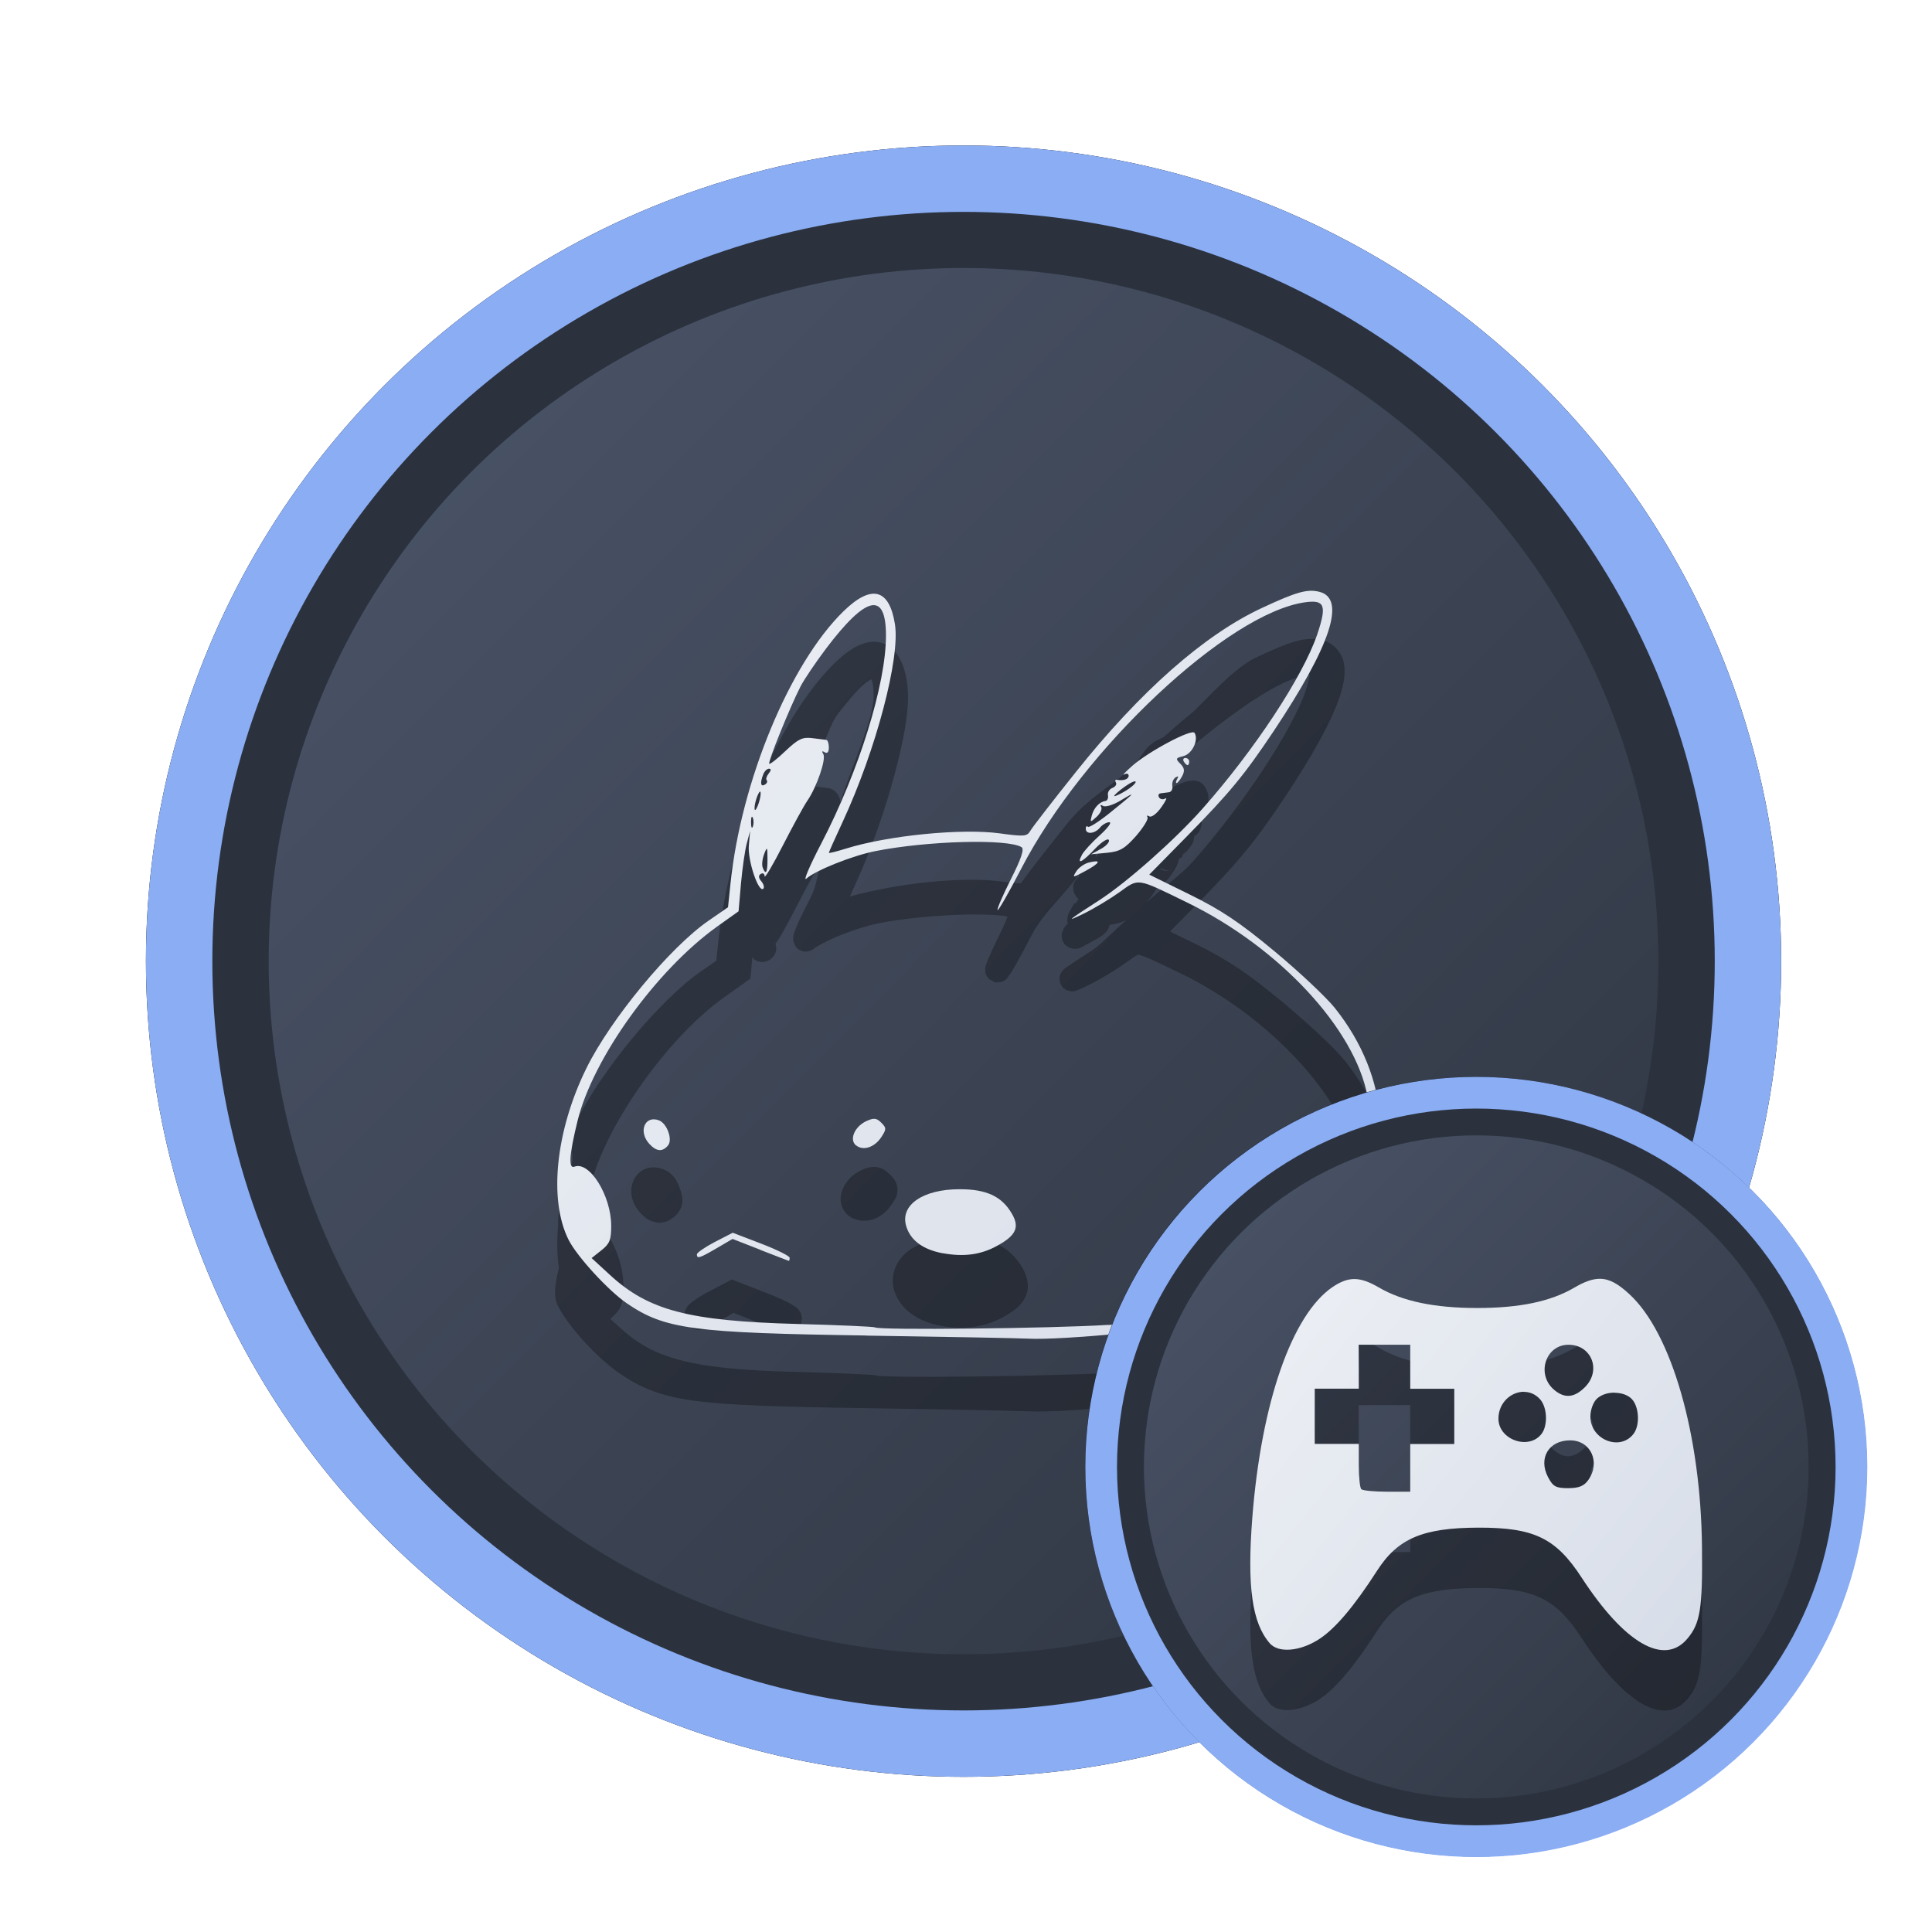 <?xml version="1.0" encoding="UTF-8" standalone="no"?>
<svg
   width="64"
   height="64"
   version="1.1"
   viewBox="0 0 16.933 16.933"
   id="svg7"
   sodipodi:docname="steam_icon_2816950.svg"
   inkscape:version="1.4 (e7c3feb100, 2024-10-09)"
   xmlns:inkscape="http://www.inkscape.org/namespaces/inkscape"
   xmlns:sodipodi="http://sodipodi.sourceforge.net/DTD/sodipodi-0.dtd"
   xmlns:xlink="http://www.w3.org/1999/xlink"
   xmlns="http://www.w3.org/2000/svg"
   xmlns:svg="http://www.w3.org/2000/svg"
   xmlns:rdf="http://www.w3.org/1999/02/22-rdf-syntax-ns#"
   xmlns:cc="http://creativecommons.org/ns#"
   xmlns:dc="http://purl.org/dc/elements/1.1/">
  <sodipodi:namedview
     id="namedview7"
     pagecolor="#9c4444"
     bordercolor="#000000"
     borderopacity="0.25"
     inkscape:showpageshadow="2"
     inkscape:pageopacity="0.0"
     inkscape:pagecheckerboard="0"
     inkscape:deskcolor="#d1d1d1"
     inkscape:zoom="4.3531261"
     inkscape:cx="36.295755"
     inkscape:cy="25.958357"
     inkscape:window-width="1280"
     inkscape:window-height="669"
     inkscape:window-x="0"
     inkscape:window-y="104"
     inkscape:window-maximized="0"
     inkscape:current-layer="svg7"
     showgrid="false" />
  <defs
     id="defs2">
    <linearGradient
       id="linearGradient1"
       inkscape:collect="always">
      <stop
         style="stop-color:#d8dee9;stop-opacity:1;"
         offset="0"
         id="stop1" />
      <stop
         style="stop-color:#eceff4;stop-opacity:1;"
         offset="1"
         id="stop2" />
    </linearGradient>
    <linearGradient
       inkscape:collect="always"
       id="linearGradient1134">
      <stop
         style="stop-color:#2e3440;stop-opacity:1;"
         offset="0"
         id="stop1130" />
      <stop
         style="stop-color:#4c566a;stop-opacity:1;"
         offset="1"
         id="stop1132" />
    </linearGradient>
    <filter
       style="color-interpolation-filters:sRGB;"
       inkscape:label="Blur"
       id="filter3"
       x="-0.108"
       y="-0.109"
       width="1.217"
       height="1.217">
      <feGaussianBlur
         stdDeviation="0.5 0.5"
         result="blur"
         id="feGaussianBlur3" />
    </filter>
    <linearGradient
       inkscape:collect="always"
       xlink:href="#linearGradient1134"
       id="linearGradient4"
       x1="14.388"
       y1="14.44"
       x2="2.287"
       y2="2.364"
       gradientUnits="userSpaceOnUse" />
    <filter
       style="color-interpolation-filters:sRGB"
       inkscape:label="Blur"
       id="filter3-8"
       x="-0.108"
       y="-0.109"
       width="1.217"
       height="1.217">
      <feGaussianBlur
         stdDeviation="0.5 0.5"
         result="blur"
         id="feGaussianBlur3-7" />
    </filter>
    <linearGradient
       inkscape:collect="always"
       xlink:href="#linearGradient1134"
       id="linearGradient11"
       gradientUnits="userSpaceOnUse"
       x1="14.388"
       y1="14.44"
       x2="2.287"
       y2="2.364"
       gradientTransform="matrix(0.478,0,0,0.478,8.9,8.828)" />
    <linearGradient
       inkscape:collect="always"
       xlink:href="#linearGradient1"
       id="linearGradient8255"
       x1="12.778"
       y1="11.921"
       x2="4.179"
       y2="5.05"
       gradientUnits="userSpaceOnUse"
       gradientTransform="matrix(0.43,0,0,0.43,9.282,9.152)" />
    <linearGradient
       inkscape:collect="always"
       xlink:href="#linearGradient1"
       id="linearGradient31"
       x1="13.082"
       y1="12.817"
       x2="3.914"
       y2="4.413"
       gradientUnits="userSpaceOnUse" />
  </defs>
  <ellipse
     style="opacity:1;fill:none;stroke:#000000;stroke-width:0.582;stroke-dasharray:none;stroke-opacity:1;filter:url(#filter3)"
     id="path1-5"
     cx="8.445"
     cy="8.424"
     rx="6.875"
     ry="6.858" />
  <ellipse
     style="opacity:1;fill:#2b323e;stroke-width:0.582;stroke-opacity:1;stroke:#8aadf4;stroke-dasharray:none;fill-opacity:1"
     id="path1"
     cx="8.445"
     cy="8.424"
     rx="6.875"
     ry="6.858" />
  <ellipse
     style="fill:url(#linearGradient4);stroke:none;stroke-width:0.516;stroke-dasharray:none;stroke-opacity:1"
     id="path1-2"
     cx="8.445"
     cy="8.424"
     rx="6.09"
     ry="6.075" />
  <g
     id="path1-5-6-4"
     style="fill:#000000;fill-opacity:1;opacity:0.3"
     transform="matrix(0.81,0,0,0.81,1.622,2.007)">
    <path
       d="M 7.372,12.626 C 5.494,12.598 5.191,12.558 4.782,12.279 4.582,12.143 4.244,11.775 4.151,11.593 3.932,11.16 4.009,10.412 4.342,9.735 4.605,9.201 5.248,8.424 5.665,8.137 l 0.21,-0.145 0.026,-0.25 c 0.114,-1.111 0.642,-2.386 1.224,-2.953 0.302,-0.294 0.495,-0.245 0.556,0.14 0.058,0.367 -0.205,1.362 -0.565,2.138 -0.083,0.178 -0.15,0.329 -0.15,0.336 0,0.007 0.083,-0.014 0.183,-0.045 0.456,-0.143 1.255,-0.222 1.669,-0.165 0.261,0.036 0.293,0.033 0.328,-0.028 0.021,-0.037 0.244,-0.325 0.495,-0.639 0.697,-0.873 1.384,-1.479 2.006,-1.77 0.376,-0.176 0.496,-0.21 0.627,-0.177 0.291,0.073 0.124,0.579 -0.496,1.509 -0.316,0.473 -0.474,0.665 -0.943,1.142 l -0.402,0.409 0.437,0.215 c 0.342,0.168 0.542,0.302 0.92,0.616 0.266,0.221 0.558,0.496 0.651,0.612 0.6,0.752 0.659,1.679 0.152,2.391 -0.302,0.425 -0.925,0.84 -1.498,0.999 -0.292,0.081 -1.62,0.208 -1.97,0.188 -0.095,-0.005 -0.884,-0.02 -1.755,-0.033 z m 2.617,-0.114 c 0.771,-0.048 1.112,-0.111 1.443,-0.265 1.041,-0.486 1.535,-1.284 1.363,-2.207 C 12.659,9.308 11.838,8.425 10.843,7.941 10.288,7.67 10.324,7.676 10.108,7.831 10.004,7.905 9.832,8.008 9.726,8.06 9.522,8.159 9.542,8.142 9.895,7.914 10.192,7.722 10.714,7.259 11.008,6.927 11.571,6.292 12.098,5.492 12.251,5.038 12.356,4.726 12.332,4.663 12.121,4.692 11.287,4.806 9.717,6.279 9.048,7.574 c -0.132,0.255 -0.247,0.457 -0.256,0.448 -0.009,-0.009 0.056,-0.159 0.144,-0.334 0.112,-0.222 0.147,-0.327 0.115,-0.346 -0.15,-0.093 -1.022,-0.069 -1.583,0.043 -0.248,0.049 -0.645,0.208 -0.745,0.297 -0.038,0.034 0.034,-0.137 0.161,-0.38 0.408,-0.783 0.7,-1.722 0.7,-2.249 1.47e-4,-0.482 -0.212,-0.436 -0.648,0.14 -0.113,0.15 -0.239,0.336 -0.278,0.413 -0.115,0.225 -0.354,0.816 -0.337,0.833 0.009,0.009 0.088,-0.054 0.177,-0.139 0.135,-0.128 0.183,-0.151 0.286,-0.138 0.068,0.009 0.137,0.017 0.153,0.019 0.016,0.001 0.029,0.038 0.029,0.082 0,0.05 -0.016,0.069 -0.045,0.052 -0.029,-0.018 -0.034,-0.011 -0.015,0.02 0.033,0.053 -0.071,0.357 -0.173,0.505 -0.037,0.053 -0.155,0.27 -0.264,0.482 -0.108,0.212 -0.198,0.363 -0.198,0.335 -4.96e-4,-0.028 -0.019,-0.039 -0.041,-0.026 -0.028,0.017 -0.026,0.043 0.005,0.08 0.025,0.03 0.035,0.066 0.022,0.08 -0.051,0.051 -0.171,-0.306 -0.157,-0.465 l 0.014,-0.16 -0.036,0.135 c -0.02,0.074 -0.048,0.27 -0.063,0.435 l -0.026,0.3 -0.236,0.168 C 5.097,8.676 4.415,9.624 4.248,10.299 c -0.091,0.368 -0.102,0.526 -0.035,0.5 0.164,-0.063 0.398,0.314 0.398,0.641 3.15e-4,0.151 -0.017,0.194 -0.106,0.264 l -0.106,0.084 0.199,0.183 c 0.417,0.384 0.852,0.498 2.021,0.53 0.456,0.012 0.837,0.029 0.846,0.037 0.035,0.032 1.901,0.012 2.523,-0.027 z m -3.765,-0.814 -0.3,-0.117 -0.171,0.1 c -0.185,0.108 -0.215,0.118 -0.215,0.067 0,-0.018 0.087,-0.078 0.194,-0.134 l 0.194,-0.1 0.308,0.118 c 0.169,0.065 0.308,0.134 0.308,0.153 0,0.019 -0.004,0.034 -0.01,0.033 -0.005,-0.001 -0.144,-0.055 -0.309,-0.119 z m 1.979,0.039 c -0.22,-0.04 -0.356,-0.142 -0.401,-0.298 -0.065,-0.226 0.184,-0.396 0.579,-0.396 0.291,0 0.456,0.077 0.565,0.264 0.087,0.148 0.046,0.237 -0.162,0.35 -0.173,0.095 -0.359,0.12 -0.581,0.079 z M 5.023,10.552 C 4.901,10.418 4.975,10.24 5.128,10.298 c 0.087,0.033 0.15,0.208 0.098,0.271 -0.06,0.073 -0.126,0.067 -0.203,-0.017 z m 2.238,0.018 c -0.078,-0.061 -0.017,-0.205 0.111,-0.264 0.081,-0.037 0.11,-0.034 0.161,0.017 0.057,0.057 0.057,0.07 0.001,0.156 -0.073,0.111 -0.195,0.152 -0.273,0.09 z m 2.381,-2.964 c 0.025,-0.041 0.086,-0.084 0.134,-0.097 0.143,-0.036 0.13,9.18e-4 -0.031,0.089 -0.141,0.077 -0.147,0.077 -0.103,0.008 z m 0.062,-0.181 c 0.021,-0.039 0.108,-0.135 0.194,-0.212 0.086,-0.078 0.133,-0.141 0.103,-0.141 -0.029,0 -0.075,0.026 -0.101,0.058 -0.057,0.069 -0.154,0.077 -0.154,0.013 0,-0.025 0.01,-0.035 0.023,-0.022 0.013,0.013 0.121,-0.056 0.241,-0.153 0.277,-0.224 0.289,-0.237 0.113,-0.131 -0.079,0.048 -0.164,0.074 -0.189,0.059 -0.026,-0.016 -0.035,-0.011 -0.021,0.011 0.013,0.022 -0.009,0.069 -0.049,0.106 -0.07,0.064 -0.073,0.063 -0.053,-0.013 0.022,-0.083 0.083,-0.149 0.148,-0.158 0.021,-0.003 0.033,-0.031 0.027,-0.062 -0.006,-0.031 0.015,-0.066 0.048,-0.079 0.033,-0.013 0.05,-0.039 0.038,-0.058 -0.012,-0.02 -0.008,-0.033 0.01,-0.03 0.073,0.013 0.128,-0.006 0.128,-0.044 0,-0.022 -0.022,-0.029 -0.048,-0.014 -0.027,0.015 0.013,-0.027 0.087,-0.093 0.18,-0.158 0.644,-0.404 0.674,-0.357 0.047,0.076 -0.025,0.227 -0.119,0.251 -0.085,0.021 -0.089,0.03 -0.035,0.083 0.045,0.045 0.05,0.078 0.02,0.134 -0.022,0.041 -0.049,0.075 -0.06,0.075 -0.011,0 -0.008,-0.02 0.007,-0.045 0.017,-0.028 0.011,-0.034 -0.018,-0.016 -0.025,0.015 -0.041,0.057 -0.035,0.092 0.006,0.035 -0.011,0.066 -0.038,0.069 -0.027,0.003 -0.067,0.008 -0.089,0.011 -0.022,0.003 -0.03,0.022 -0.017,0.044 0.013,0.022 0.044,0.027 0.068,0.012 0.024,-0.015 0.004,0.029 -0.044,0.096 -0.048,0.068 -0.106,0.112 -0.129,0.098 -0.023,-0.014 -0.032,-0.01 -0.02,0.009 0.012,0.019 -0.044,0.11 -0.123,0.202 C 10.167,7.359 10.117,7.389 9.974,7.403 L 9.803,7.419 9.911,7.36 C 9.97,7.327 10.008,7.283 9.995,7.263 9.983,7.243 9.915,7.287 9.845,7.361 9.705,7.509 9.644,7.537 9.704,7.426 Z M 10.286,6.636 c 0,-0.018 -0.052,0.004 -0.116,0.05 -0.064,0.045 -0.116,0.091 -0.116,0.101 0,0.01 0.052,-0.012 0.116,-0.05 0.064,-0.038 0.116,-0.083 0.116,-0.101 z M 10.807,6.416 c -0.013,-0.021 -0.005,-0.039 0.017,-0.039 0.022,0 0.041,0.017 0.041,0.039 0,0.021 -0.008,0.039 -0.017,0.039 -0.009,0 -0.028,-0.017 -0.041,-0.039 z M 6.302,7.468 c -5.79e-4,-0.131 -0.004,-0.136 -0.036,-0.051 -0.02,0.052 -0.027,0.117 -0.016,0.145 0.034,0.089 0.053,0.055 0.052,-0.094 z m -0.159,-0.444 c -0.011,-0.027 -0.019,-0.005 -0.019,0.048 0,0.053 0.009,0.075 0.019,0.048 0.011,-0.027 0.011,-0.07 0,-0.096 z m 0.085,-0.261 c 0,-0.036 -0.012,-0.029 -0.033,0.019 -0.018,0.042 -0.033,0.103 -0.033,0.135 0,0.036 0.012,0.029 0.033,-0.019 0.018,-0.042 0.033,-0.103 0.033,-0.135 z m 0.066,-0.145 c -0.012,-0.012 -0.002,-0.045 0.021,-0.073 0.027,-0.033 0.028,-0.052 0.004,-0.052 -0.022,0 -0.05,0.027 -0.063,0.061 -0.036,0.093 -0.028,0.139 0.018,0.111 0.023,-0.014 0.031,-0.035 0.02,-0.047 z"
       id="path5-7"
       style="fill:#000000;fill-opacity:1" />
    <path
       d="m 12.309,4.449 c -0.085,-0.021 -0.183,-0.019 -0.291,0.012 -0.108,0.03 -0.236,0.085 -0.426,0.174 -0.291,0.136 -0.611,0.55 -0.916,0.807 -0.086,0.074 -0.158,0.07 -0.244,0.15 -0.064,0.06 -0.099,0.144 -0.162,0.207 C 10.022,6.044 9.788,6.129 9.537,6.443 9.411,6.601 9.293,6.751 9.203,6.867 9.158,6.925 9.12,6.976 9.092,7.014 9.07,7.043 9.058,7.06 9.045,7.08 9.023,7.081 8.96,7.077 8.838,7.061 8.406,7.001 7.682,7.085 7.193,7.223 7.209,7.188 7.221,7.161 7.238,7.123 7.422,6.727 7.578,6.278 7.684,5.879 7.789,5.479 7.849,5.141 7.812,4.908 7.796,4.802 7.77,4.712 7.727,4.637 7.683,4.561 7.614,4.496 7.527,4.475 7.44,4.453 7.351,4.474 7.271,4.514 7.192,4.554 7.115,4.614 7.033,4.693 6.408,5.302 5.885,6.586 5.768,7.729 L 5.748,7.918 5.59,8.027 c -0.457,0.315 -1.089,1.083 -1.367,1.648 -0.091,0.185 0.006,0.33 -0.049,0.518 -0.007,0.026 -0.048,0.049 -0.055,0.074 -0.046,0.187 -0.073,0.32 -0.08,0.42 -0.003,0.05 -0.008,0.089 0.016,0.146 0.007,0.018 0.032,0.036 0.051,0.055 -8.83e-4,0.255 -0.17,0.571 -0.072,0.764 0.119,0.235 0.439,0.577 0.674,0.736 0.215,0.146 0.426,0.241 0.801,0.291 0.375,0.05 0.922,0.066 1.861,0.08 0.435,0.006 0.85,0.014 1.168,0.02 0.318,0.006 0.548,0.012 0.582,0.014 0.201,0.011 0.612,-0.017 1.027,-0.057 0.415,-0.04 0.807,-0.087 0.986,-0.137 0.133,-0.037 0.212,-0.172 0.344,-0.23 0.003,-0.001 0.009,-6.72e-4 0.012,-0.002 0.015,-0.007 0.018,-0.02 0.033,-0.027 0.452,-0.211 0.934,-0.444 1.182,-0.791 0.542,-0.761 0.475,-1.76 -0.156,-2.551 C 12.433,8.856 12.147,8.592 11.877,8.367 11.495,8.05 11.279,7.906 10.93,7.734 L 10.658,7.602 10.932,7.324 C 11.403,6.845 11.573,6.638 11.891,6.162 12.204,5.693 12.405,5.33 12.496,5.055 12.541,4.917 12.561,4.799 12.537,4.688 12.513,4.576 12.42,4.477 12.309,4.449 Z m -0.139,0.373 c -0.006,0.011 -0.004,0.051 -0.045,0.174 -0.138,0.411 -0.663,1.22 -1.217,1.844 -0.131,0.148 -0.317,0.278 -0.504,0.445 0.036,-0.043 0.07,-0.086 0.094,-0.125 0.007,-0.012 0.012,-0.024 0.018,-0.035 0.019,-0.009 0.036,-0.017 0.051,-0.027 0.039,-0.029 0.073,-0.066 0.104,-0.109 0.027,-0.038 0.045,-0.068 0.061,-0.102 0.004,-0.008 0.008,-0.016 0.012,-0.029 0.002,-0.007 0.005,-0.016 0.006,-0.027 3.59e-4,-0.003 -9.5e-5,-0.007 0,-0.012 0.012,-0.012 0.036,-0.016 0.043,-0.029 0.004,-0.008 7.68e-4,-0.017 0.004,-0.025 0.014,-0.007 0.022,-0.015 0.029,-0.021 0.014,-0.012 0.022,-0.022 0.031,-0.033 0.018,-0.022 0.034,-0.046 0.049,-0.072 v -0.002 c 0.01,-0.018 0.009,-0.046 0.016,-0.068 0.009,-0.006 0.02,-0.013 0.027,-0.02 0.02,-0.019 0.029,-0.036 0.035,-0.051 0.013,-0.03 0.016,-0.054 0.016,-0.08 0,-0.023 -0.033,-0.021 -0.041,-0.041 0.022,-0.026 0.064,-0.038 0.078,-0.068 0.037,-0.077 0.06,-0.174 0,-0.271 -4.62e-4,-7.473e-4 -0.016,-0.023 -0.025,-0.031 -0.01,-0.009 -0.02,-0.016 -0.029,-0.021 -0.019,-0.01 -0.035,-0.014 -0.049,-0.016 -0.027,-0.004 -0.044,-0.002 -0.061,0 -0.032,0.005 -0.058,0.014 -0.088,0.025 -0.06,0.022 -0.13,0.056 -0.205,0.096 -0.145,0.077 -0.301,0.174 -0.408,0.266 0.113,-0.127 0.184,-0.269 0.303,-0.387 0.123,-0.12 0.239,-0.218 0.359,-0.318 0.492,-0.417 1.006,-0.783 1.307,-0.824 0.018,-0.003 0.019,-0.001 0.031,-0.002 z m -4.742,0.051 c 0.01,0.028 0.023,0.082 0.023,0.18 -7.11e-5,0.251 -0.228,0.735 -0.361,1.15 -0.003,-0.013 -9.921e-4,-0.027 -0.006,-0.041 -0.006,-0.017 -0.014,-0.035 -0.031,-0.057 -0.017,-0.021 -0.05,-0.052 -0.104,-0.057 -0.003,-3.022e-4 -0.081,-0.009 -0.148,-0.018 -0.018,-0.002 -0.039,0.008 -0.059,0.008 C 6.873,5.767 6.925,5.428 7.074,5.234 7.164,5.119 7.248,5.018 7.312,4.957 7.373,4.899 7.408,4.882 7.428,4.873 Z M 7.02,6.266 c -0.002,-0.003 9e-5,-0.005 0.004,0.006 0.002,0.005 0.004,0.014 0.006,0.027 -0.004,-0.012 -6.314e-4,-0.018 -0.01,-0.033 z M 6.764,6.295 c -0.001,0.009 -0.002,0.019 -0.002,0.025 0.001,0.021 0.006,0.033 0.01,0.043 0.002,0.006 0.004,0.009 0.006,0.014 -3.901e-4,0.005 -4.673e-4,0.007 -0.002,0.016 -0.005,0.028 -0.016,0.071 -0.031,0.117 C 6.713,6.601 6.664,6.708 6.625,6.764 6.597,6.805 6.56,6.868 6.512,6.957 6.466,7.041 6.412,7.144 6.359,7.246 6.345,7.241 6.301,7.227 6.301,7.227 c -3.059e-4,-1.51e-5 -0.037,0.007 -0.053,0.01 0.074,-0.329 0.226,-0.537 0.35,-0.846 0.058,-0.054 0.097,-0.084 0.113,-0.092 0.016,-0.008 0.021,-0.008 0.053,-0.004 z m 3.852,0.086 c 0.001,0.039 7.37e-4,0.083 0.012,0.1 0.004,0.005 0.006,0.007 0.01,0.012 -0.015,0.011 -0.007,0.029 -0.018,0.041 -2.92e-4,4.737e-4 2.89e-4,0.001 0,0.002 2.56e-4,-8.239e-4 -9e-6,-0.002 -0.004,0.01 -0.017,0.024 -0.029,0.049 -0.033,0.076 -0.016,0.002 -0.032,0.003 -0.043,0.004 -0.048,0.006 -0.111,0.045 -0.133,0.102 -0.02,0.054 -0.003,0.103 0.018,0.139 -3.3e-4,3.316e-4 3.24e-4,0.002 0,0.002 -2.87e-4,2.85e-4 -0.002,-2.775e-4 -0.002,0 -0.008,-6.282e-4 -0.029,-7.74e-5 -0.029,0 -5.95e-4,7.74e-5 -0.039,0.012 -0.039,0.012 -4.63e-4,2.085e-4 -0.043,0.029 -0.043,0.029 -3.26e-4,3.38e-4 -0.027,0.044 -0.027,0.045 -1.85e-4,4.659e-4 -0.01,0.04 -0.01,0.041 -2.9e-5,4.072e-4 -3.98e-4,0.012 0,0.021 -0.002,0.003 -0.002,0.002 -0.004,0.006 -0.017,0.028 -0.047,0.07 -0.082,0.111 -0.038,0.044 -0.055,0.054 -0.076,0.072 -0.002,-0.004 6.87e-4,-0.007 -0.002,-0.012 -0.001,-0.002 -0.004,-0.002 -0.006,-0.004 0.014,-0.019 0.027,-0.032 0.037,-0.078 0.003,-0.012 0.004,-0.027 0.002,-0.047 -8.39e-4,-0.009 -0.004,-0.022 -0.006,-0.027 0.045,-0.036 0.089,-0.074 0.117,-0.098 0.038,-0.032 0.057,-0.042 0.084,-0.074 0.003,-0.004 0.006,-0.009 0.012,-0.018 0.003,-0.004 0.01,-0.015 0.01,-0.016 1.56e-4,-3.271e-4 0.012,-0.033 0.012,-0.033 2.3e-5,-1.245e-4 0.002,-0.029 0.002,-0.029 -2e-6,-5.01e-5 -0.002,-0.01 -0.004,-0.02 0.004,-0.004 0.008,-0.007 0.012,-0.012 0.007,-0.009 0.014,-0.019 0.021,-0.033 0.004,-0.007 0.009,-0.016 0.012,-0.027 0.003,-0.011 0.006,-0.04 0.006,-0.041 0,-0.001 -0.013,-0.06 -0.014,-0.061 -2.72e-4,-5.621e-4 -0.019,-0.023 -0.033,-0.039 0.059,-0.047 0.149,-0.102 0.242,-0.156 z m 0.307,0.025 c 1.66e-4,0.014 0.01,0.018 0.002,0.035 -0.001,0.003 -0.004,0.001 -0.006,0.004 -0.004,-0.009 -0.009,-0.015 -0.014,-0.023 0.007,-0.005 0.011,-0.01 0.018,-0.016 z m -0.781,0.018 c -1.85e-4,1.9e-5 0.015,0.002 0.029,0.004 -0.022,0.003 -0.048,-7.883e-4 -0.064,0.008 3.48e-4,-4.027e-4 -3.49e-4,-0.002 0,-0.002 6.29e-4,-2.642e-4 0.001,-0.002 0.002,-0.002 0.002,-9.53e-4 0.004,-0.003 0.008,-0.004 0.005,-0.002 0.026,-0.004 0.025,-0.004 z M 9.947,6.639 c 2.63e-4,0.001 -2.971e-4,0.003 0,0.004 -0.031,0.028 -0.051,0.061 -0.059,0.104 0.014,-0.015 0.022,-0.033 0.049,-0.037 -0.024,0.004 -0.024,0.036 -0.045,0.045 -7.031e-4,6.29e-5 -0.004,-1.25e-5 -0.004,0 -8.06e-5,1.31e-5 -0.005,0.002 -0.006,0.002 -0.001,0.008 -0.012,0.011 -0.012,0.02 -0.007,0.004 -0.009,0.011 -0.016,0.016 5.1e-5,-0.007 -0.001,-0.012 0.004,-0.023 8.384e-4,-0.002 0.007,-0.004 0.008,-0.006 -0.011,0.004 -0.023,0.008 -0.023,0.008 0.035,-0.045 0.067,-0.086 0.104,-0.131 z m 0.621,0.016 c -6e-6,0.014 -0.018,0.024 -0.016,0.039 3.9e-5,2.722e-4 -0.002,-2.725e-4 -0.002,0 -5.43e-4,-0.009 -0.002,-0.017 0.006,-0.031 0.002,-0.003 0.009,-0.005 0.012,-0.008 z M 6.91,6.777 C 6.837,6.949 6.85,7.078 6.766,7.24 6.701,7.364 6.651,7.468 6.619,7.543 c -0.016,0.037 -0.027,0.065 -0.035,0.1 -0.002,0.009 -0.003,0.017 -0.004,0.033 -2.572e-4,0.008 0.002,0.032 0.002,0.033 1.589e-4,8.384e-4 0.025,0.056 0.025,0.057 1.796e-4,2.372e-4 0.035,0.033 0.035,0.033 2.304e-4,1.447e-4 0.049,0.019 0.049,0.02 2.816e-4,5.11e-5 0.043,4.34e-5 0.043,0 3.332e-4,-4.35e-5 0.027,-0.008 0.027,-0.008 7.705e-4,-2.781e-4 0.026,-0.011 0.033,-0.016 0.007,-0.005 0.013,-0.01 0.018,-0.014 0.014,-0.012 0.141,-0.084 0.277,-0.139 0.137,-0.054 0.294,-0.105 0.404,-0.127 0.269,-0.054 0.624,-0.088 0.924,-0.096 0.15,-0.004 0.286,-6.46e-4 0.391,0.008 0.056,0.005 0.06,0.006 0.092,0.014 -0.018,0.046 -0.04,0.1 -0.084,0.188 -0.045,0.089 -0.084,0.172 -0.111,0.236 -0.014,0.032 -0.025,0.058 -0.033,0.082 -0.004,0.012 -0.009,0.022 -0.012,0.037 -0.002,0.008 -0.002,0.017 -0.002,0.033 -9.03e-5,0.008 0.002,0.035 0.002,0.035 6.49e-5,2.733e-4 0.012,0.027 0.012,0.027 1.003e-4,2.056e-4 0.025,0.037 0.025,0.037 1.369e-4,1.369e-4 0.07,0.037 0.07,0.037 1.885e-4,3.47e-5 0.06,-0.004 0.061,-0.004 2.394e-4,-6.63e-5 0.031,-0.012 0.031,-0.012 2.897e-4,-1.662e-4 0.013,-0.008 0.018,-0.012 0.017,-0.013 0.02,-0.021 0.025,-0.027 0.01,-0.013 0.017,-0.022 0.025,-0.035 0.017,-0.026 0.039,-0.06 0.062,-0.102 0.048,-0.084 0.109,-0.199 0.176,-0.328 0.115,-0.222 0.349,-0.427 0.512,-0.654 -0.003,0.01 -0.006,0.022 -0.008,0.033 -0.004,0.003 -0.007,0.005 -0.01,0.008 -0.054,0.052 -0.049,0.09 -0.049,0.121 0,0.04 0.027,0.08 0.057,0.113 -0.012,0.014 -0.021,0.028 -0.031,0.041 l -0.016,0.002 -0.035,0.064 c -0.018,0.034 -0.036,0.05 -0.039,0.115 -3.363e-4,0.008 3.205e-4,0.016 0.002,0.027 5.692e-4,0.004 0.002,0.008 0.004,0.014 -0.006,0.009 -0.018,0.008 -0.023,0.018 -0.011,0.019 -0.021,0.029 -0.033,0.061 -0.003,0.008 -0.007,0.016 -0.01,0.031 -0.001,0.008 -0.002,0.029 -0.002,0.029 2.43e-5,6.481e-4 0.008,0.041 0.008,0.041 1.801e-4,5.066e-4 0.029,0.048 0.029,0.049 3.41e-4,3.646e-4 0.044,0.031 0.045,0.031 5.073e-4,2.223e-4 0.04,0.01 0.041,0.01 6.787e-4,7.96e-5 0.02,0.003 0.027,0.002 0.06,-0.004 0.064,-0.018 0.088,-0.029 0.023,-0.012 0.051,-0.027 0.086,-0.047 0.043,-0.024 0.079,-0.042 0.107,-0.062 0.014,-0.01 0.026,-0.02 0.039,-0.033 0.013,-0.013 0.03,-0.026 0.045,-0.068 0.002,-0.006 0.002,-0.013 0.004,-0.021 0.064,-0.007 0.125,-0.022 0.182,-0.051 -0.13,0.108 -0.271,0.263 -0.363,0.322 -0.088,0.057 -0.156,0.102 -0.205,0.135 -0.049,0.033 -0.076,0.048 -0.104,0.072 -0.003,0.003 -0.007,0.007 -0.012,0.012 -0.005,0.005 -0.019,0.025 -0.02,0.025 -1.98e-4,3.235e-4 -0.016,0.037 -0.016,0.037 -3.29e-5,1.234e-4 -0.004,0.035 -0.004,0.035 10e-8,1.044e-4 0.008,0.047 0.008,0.047 3.29e-5,8.55e-5 0.029,0.047 0.029,0.047 6.56e-5,6.67e-5 0.037,0.025 0.037,0.025 1.964e-4,9.59e-5 0.05,0.014 0.051,0.014 3.263e-4,2.14e-5 0.019,6.972e-4 0.025,0 0.006,-6.972e-4 0.01,-0.001 0.014,-0.002 0.008,-0.002 0.013,-0.004 0.018,-0.006 0.009,-0.003 0.016,-0.005 0.023,-0.008 0.029,-0.012 0.066,-0.03 0.117,-0.055 0.118,-0.057 0.287,-0.159 0.4,-0.24 0.056,-0.04 0.093,-0.067 0.111,-0.076 0.018,-0.009 0.011,-0.009 0.031,-0.006 0.041,0.006 0.179,0.068 0.457,0.203 0.964,0.47 1.757,1.348 1.879,2.004 0.16,0.864 -0.284,1.591 -1.289,2.061 -0.312,0.146 -0.628,0.206 -1.395,0.254 -0.304,0.019 -0.927,0.033 -1.475,0.039 -0.274,0.003 -0.531,0.004 -0.719,0.002 -0.094,-9.86e-4 -0.17,-0.004 -0.223,-0.006 -0.026,-0.001 -0.045,-8.57e-4 -0.057,-0.002 -7.06e-4,-2.43e-4 -0.001,2.68e-4 -0.002,0 -0.004,-0.001 -0.006,-0.003 -0.008,-0.004 -0.008,-0.002 -0.013,-0.001 -0.018,-0.002 -0.008,-0.001 -0.014,-0.003 -0.021,-0.004 -0.015,-0.002 -0.034,-0.002 -0.057,-0.004 -0.046,-0.003 -0.11,-0.006 -0.188,-0.01 -0.154,-0.007 -0.363,-0.013 -0.592,-0.02 C 6.043,12.353 5.65,12.316 5.361,12.24 5.072,12.164 4.886,12.054 4.689,11.873 l -0.088,-0.08 c 0.045,-0.038 0.091,-0.081 0.115,-0.141 0.027,-0.067 0.028,-0.132 0.027,-0.213 -4.079e-4,-0.195 -0.066,-0.388 -0.158,-0.537 -0.046,-0.074 -0.097,-0.137 -0.164,-0.184 -0.016,-0.011 -0.042,-0.001 -0.061,-0.01 0.012,-0.147 0.005,-0.261 0.047,-0.42 C 4.58,9.667 5.221,8.75 5.832,8.314 l 0.285,-0.203 0.021,-0.232 c 0.009,0.009 0.01,0.018 0.025,0.027 0.02,0.013 0.051,0.027 0.09,0.025 0.039,-0.001 0.078,-0.023 0.1,-0.045 0.058,-0.058 0.045,-0.116 0.035,-0.154 9.596e-4,-0.001 0.005,-0.004 0.006,-0.006 0.016,-0.022 0.032,-0.046 0.051,-0.078 0.038,-0.065 0.089,-0.158 0.145,-0.266 0.054,-0.105 0.109,-0.211 0.156,-0.297 0.047,-0.086 0.089,-0.158 0.098,-0.17 0.027,-0.04 0.043,-0.092 0.066,-0.139 z m 2.867,0.078 c -5.77e-5,2.214e-4 -0.001,0.008 -0.002,0.016 -0.014,0.021 -0.041,0.027 -0.051,0.051 0.017,-0.023 0.035,-0.043 0.053,-0.066 z m 0.73,0.035 c 0.057,0.028 0.115,0.07 0.168,0.037 -0.003,0.002 -0.008,0.005 -0.016,0.008 -0.004,0.002 -0.016,0.006 -0.016,0.006 4.96e-4,-1.309e-4 -0.026,0.004 -0.025,0.004 4.13e-4,-2.46e-5 -0.037,-0.004 -0.037,-0.004 3.33e-4,7.98e-5 -0.047,-0.022 -0.047,-0.021 1.98e-4,1.426e-4 -0.018,-0.019 -0.027,-0.029 z m -0.227,0.156 c 0.005,0.015 0.01,0.032 0.016,0.041 3.64e-4,6.001e-4 -0.009,-0.019 -0.012,-0.027 -0.002,-0.005 -0.003,-0.009 -0.004,-0.014 z m 0.08,0.074 c 0.031,0.019 0.054,0.009 0.08,0.008 -0.007,0.002 -0.014,0.004 -0.014,0.004 5.96e-4,-7.74e-5 -0.019,5.177e-4 -0.025,0 -0.014,-0.001 -0.022,-0.004 -0.027,-0.006 -0.011,-0.004 -0.014,-0.006 -0.014,-0.006 z m -0.687,0.094 c 1.762e-4,1.764e-4 0.01,0.007 0.02,0.014 -6.025e-4,6.422e-4 -0.001,0.001 -0.002,0.002 -0.008,-0.005 -0.014,-0.012 -0.018,-0.016 z m -2.996,0.344 c -0.012,0.009 -0.032,0.014 -0.043,0.023 0.002,-0.002 0.004,-0.004 0.01,-0.008 0.005,-0.004 0.028,-0.014 0.027,-0.014 -8.46e-5,3.05e-5 0.004,-0.001 0.006,-0.002 z m 0.801,2.592 c -0.066,-0.007 -0.115,0.014 -0.162,0.035 -0.095,0.043 -0.163,0.115 -0.199,0.201 -0.018,0.043 -0.029,0.092 -0.021,0.145 0.007,0.053 0.036,0.108 0.082,0.145 h 0.002 c 0.077,0.06 0.179,0.068 0.262,0.041 0.083,-0.027 0.154,-0.086 0.205,-0.164 0.03,-0.046 0.063,-0.081 0.062,-0.162 -2.865e-4,-0.04 -0.017,-0.079 -0.033,-0.104 -0.017,-0.025 -0.033,-0.041 -0.049,-0.057 -0.034,-0.034 -0.083,-0.073 -0.148,-0.08 z m -0.299,0.525 0.037,0.029 H 7.266 Z M 4.98,10.17 c -0.062,0.025 -0.108,0.077 -0.131,0.133 -0.046,0.112 -0.015,0.241 0.074,0.34 0.05,0.055 0.111,0.102 0.195,0.109 0.085,0.007 0.162,-0.042 0.209,-0.098 0.082,-0.099 0.055,-0.197 0.025,-0.277 -0.029,-0.081 -0.072,-0.162 -0.178,-0.203 -0.063,-0.024 -0.133,-0.029 -0.195,-0.004 z m 3.4,0.74 c -0.217,0 -0.403,0.044 -0.539,0.137 -0.136,0.093 -0.217,0.265 -0.17,0.43 0.06,0.21 0.257,0.345 0.506,0.391 0.245,0.045 0.47,0.017 0.67,-0.092 0.114,-0.062 0.201,-0.123 0.248,-0.225 0.047,-0.102 0.019,-0.219 -0.035,-0.311 -0.065,-0.112 -0.157,-0.202 -0.273,-0.256 -0.116,-0.054 -0.249,-0.074 -0.406,-0.074 z m -4.053,0.098 c 0.011,0.014 0.02,0.019 0.031,0.037 0.066,0.105 0.119,0.264 0.119,0.396 1.469e-4,0.07 -0.006,0.101 -0.01,0.111 -0.004,0.01 -0.008,0.017 -0.045,0.047 l -0.053,0.043 c -0.026,-0.035 -0.09,-0.087 -0.102,-0.109 -0.056,-0.11 0.07,-0.361 0.059,-0.525 z m 4.053,0.168 c 0.133,0 0.226,0.02 0.293,0.051 0.067,0.031 0.113,0.074 0.156,0.148 0.033,0.056 0.027,0.057 0.023,0.064 -0.004,0.008 -0.04,0.05 -0.135,0.102 -0.147,0.08 -0.293,0.101 -0.492,0.064 -0.19,-0.035 -0.268,-0.102 -0.297,-0.203 -0.018,-0.061 -0.008,-0.088 0.062,-0.137 0.071,-0.048 0.21,-0.09 0.389,-0.09 z m -2.463,0.191 -0.248,0.129 c -0.058,0.03 -0.109,0.061 -0.15,0.09 -0.021,0.014 -0.039,0.027 -0.057,0.043 -0.009,0.008 -0.017,0.017 -0.027,0.031 -0.005,0.007 -0.012,0.016 -0.018,0.029 -0.003,0.007 -0.008,0.023 -0.008,0.023 -1.681e-4,6.49e-4 -0.006,0.035 -0.006,0.035 0,0.026 -0.002,0.082 0.059,0.131 0.061,0.049 0.121,0.033 0.152,0.023 0.063,-0.02 0.112,-0.051 0.205,-0.105 l 0.115,-0.068 0.238,0.094 c 0.083,0.032 0.159,0.062 0.215,0.084 0.028,0.011 0.052,0.019 0.068,0.025 0.008,0.003 0.016,0.006 0.021,0.008 0.005,0.002 0.021,0.008 0.021,0.008 3.375e-4,8.2e-5 0.049,0.002 0.049,0.002 3.281e-4,-4.1e-5 0.045,-0.012 0.045,-0.012 6.344e-4,-3.15e-4 0.046,-0.04 0.047,-0.041 5.812e-4,-7.5e-4 0.014,-0.021 0.018,-0.029 0.004,-0.008 0.006,-0.015 0.008,-0.021 0.007,-0.025 0.01,-0.041 0.01,-0.061 0,-6.05e-4 -0.009,-0.05 -0.01,-0.051 -2.675e-4,-7e-4 -0.011,-0.02 -0.016,-0.027 -0.01,-0.014 -0.016,-0.023 -0.023,-0.029 -0.014,-0.013 -0.025,-0.02 -0.037,-0.027 -0.023,-0.015 -0.049,-0.03 -0.08,-0.045 -0.061,-0.03 -0.14,-0.064 -0.229,-0.098 z"
       id="path6-8"
       style="fill:#000000;fill-opacity:1" />
  </g>
  <g
     id="path1-5-6"
     style="opacity:1;fill:url(#linearGradient31);fill-opacity:1"
     transform="matrix(0.81,0,0,0.81,1.622,1.478)">
    <path
       d="M 7.372,12.626 C 5.494,12.598 5.191,12.558 4.782,12.279 4.582,12.143 4.244,11.775 4.151,11.593 3.932,11.16 4.009,10.412 4.342,9.735 4.605,9.201 5.248,8.424 5.665,8.137 l 0.21,-0.145 0.026,-0.25 c 0.114,-1.111 0.642,-2.386 1.224,-2.953 0.302,-0.294 0.495,-0.245 0.556,0.14 0.058,0.367 -0.205,1.362 -0.565,2.138 -0.083,0.178 -0.15,0.329 -0.15,0.336 0,0.007 0.083,-0.014 0.183,-0.045 0.456,-0.143 1.255,-0.222 1.669,-0.165 0.261,0.036 0.293,0.033 0.328,-0.028 0.021,-0.037 0.244,-0.325 0.495,-0.639 0.697,-0.873 1.384,-1.479 2.006,-1.77 0.376,-0.176 0.496,-0.21 0.627,-0.177 0.291,0.073 0.124,0.579 -0.496,1.509 -0.316,0.473 -0.474,0.665 -0.943,1.142 l -0.402,0.409 0.437,0.215 c 0.342,0.168 0.542,0.302 0.92,0.616 0.266,0.221 0.558,0.496 0.651,0.612 0.6,0.752 0.659,1.679 0.152,2.391 -0.302,0.425 -0.925,0.84 -1.498,0.999 -0.292,0.081 -1.62,0.208 -1.97,0.188 -0.095,-0.005 -0.884,-0.02 -1.755,-0.033 z m 2.617,-0.114 c 0.771,-0.048 1.112,-0.111 1.443,-0.265 1.041,-0.486 1.535,-1.284 1.363,-2.207 C 12.659,9.308 11.838,8.425 10.843,7.941 10.288,7.67 10.324,7.676 10.108,7.831 10.004,7.905 9.832,8.008 9.726,8.06 9.522,8.159 9.542,8.142 9.895,7.914 10.192,7.722 10.714,7.259 11.008,6.927 11.571,6.292 12.098,5.492 12.251,5.038 12.356,4.726 12.332,4.663 12.121,4.692 11.287,4.806 9.717,6.279 9.048,7.574 c -0.132,0.255 -0.247,0.457 -0.256,0.448 -0.009,-0.009 0.056,-0.159 0.144,-0.334 0.112,-0.222 0.147,-0.327 0.115,-0.346 -0.15,-0.093 -1.022,-0.069 -1.583,0.043 -0.248,0.049 -0.645,0.208 -0.745,0.297 -0.038,0.034 0.034,-0.137 0.161,-0.38 0.408,-0.783 0.7,-1.722 0.7,-2.249 1.47e-4,-0.482 -0.212,-0.436 -0.648,0.14 -0.113,0.15 -0.239,0.336 -0.278,0.413 -0.115,0.225 -0.354,0.816 -0.337,0.833 0.009,0.009 0.088,-0.054 0.177,-0.139 0.135,-0.128 0.183,-0.151 0.286,-0.138 0.068,0.009 0.137,0.017 0.153,0.019 0.016,0.001 0.029,0.038 0.029,0.082 0,0.05 -0.016,0.069 -0.045,0.052 -0.029,-0.018 -0.034,-0.011 -0.015,0.02 0.033,0.053 -0.071,0.357 -0.173,0.505 -0.037,0.053 -0.155,0.27 -0.264,0.482 -0.108,0.212 -0.198,0.363 -0.198,0.335 -4.96e-4,-0.028 -0.019,-0.039 -0.041,-0.026 -0.028,0.017 -0.026,0.043 0.005,0.08 0.025,0.03 0.035,0.066 0.022,0.08 -0.051,0.051 -0.171,-0.306 -0.157,-0.465 l 0.014,-0.16 -0.036,0.135 c -0.02,0.074 -0.048,0.27 -0.063,0.435 l -0.026,0.3 -0.236,0.168 C 5.097,8.676 4.415,9.624 4.248,10.299 c -0.091,0.368 -0.102,0.526 -0.035,0.5 0.164,-0.063 0.398,0.314 0.398,0.641 3.15e-4,0.151 -0.017,0.194 -0.106,0.264 l -0.106,0.084 0.199,0.183 c 0.417,0.384 0.852,0.498 2.021,0.53 0.456,0.012 0.837,0.029 0.846,0.037 0.035,0.032 1.901,0.012 2.523,-0.027 z m -3.765,-0.814 -0.3,-0.117 -0.171,0.1 c -0.185,0.108 -0.215,0.118 -0.215,0.067 0,-0.018 0.087,-0.078 0.194,-0.134 l 0.194,-0.1 0.308,0.118 c 0.169,0.065 0.308,0.134 0.308,0.153 0,0.019 -0.004,0.034 -0.01,0.033 -0.005,-0.001 -0.144,-0.055 -0.309,-0.119 z m 1.979,0.039 c -0.22,-0.04 -0.356,-0.142 -0.401,-0.298 -0.065,-0.226 0.184,-0.396 0.579,-0.396 0.291,0 0.456,0.077 0.565,0.264 0.087,0.148 0.046,0.237 -0.162,0.35 -0.173,0.095 -0.359,0.12 -0.581,0.079 z M 5.023,10.552 C 4.901,10.418 4.975,10.24 5.128,10.298 c 0.087,0.033 0.15,0.208 0.098,0.271 -0.06,0.073 -0.126,0.067 -0.203,-0.017 z m 2.238,0.018 c -0.078,-0.061 -0.017,-0.205 0.111,-0.264 0.081,-0.037 0.11,-0.034 0.161,0.017 0.057,0.057 0.057,0.07 0.001,0.156 -0.073,0.111 -0.195,0.152 -0.273,0.09 z m 2.381,-2.964 c 0.025,-0.041 0.086,-0.084 0.134,-0.097 0.143,-0.036 0.13,9.18e-4 -0.031,0.089 -0.141,0.077 -0.147,0.077 -0.103,0.008 z m 0.062,-0.181 c 0.021,-0.039 0.108,-0.135 0.194,-0.212 0.086,-0.078 0.133,-0.141 0.103,-0.141 -0.029,0 -0.075,0.026 -0.101,0.058 -0.057,0.069 -0.154,0.077 -0.154,0.013 0,-0.025 0.01,-0.035 0.023,-0.022 0.013,0.013 0.121,-0.056 0.241,-0.153 0.277,-0.224 0.289,-0.237 0.113,-0.131 -0.079,0.048 -0.164,0.074 -0.189,0.059 -0.026,-0.016 -0.035,-0.011 -0.021,0.011 0.013,0.022 -0.009,0.069 -0.049,0.106 -0.07,0.064 -0.073,0.063 -0.053,-0.013 0.022,-0.083 0.083,-0.149 0.148,-0.158 0.021,-0.003 0.033,-0.031 0.027,-0.062 -0.006,-0.031 0.015,-0.066 0.048,-0.079 0.033,-0.013 0.05,-0.039 0.038,-0.058 -0.012,-0.02 -0.008,-0.033 0.01,-0.03 0.073,0.013 0.128,-0.006 0.128,-0.044 0,-0.022 -0.022,-0.029 -0.048,-0.014 -0.027,0.015 0.013,-0.027 0.087,-0.093 0.18,-0.158 0.644,-0.404 0.674,-0.357 0.047,0.076 -0.025,0.227 -0.119,0.251 -0.085,0.021 -0.089,0.03 -0.035,0.083 0.045,0.045 0.05,0.078 0.02,0.134 -0.022,0.041 -0.049,0.075 -0.06,0.075 -0.011,0 -0.008,-0.02 0.007,-0.045 0.017,-0.028 0.011,-0.034 -0.018,-0.016 -0.025,0.015 -0.041,0.057 -0.035,0.092 0.006,0.035 -0.011,0.066 -0.038,0.069 -0.027,0.003 -0.067,0.008 -0.089,0.011 -0.022,0.003 -0.03,0.022 -0.017,0.044 0.013,0.022 0.044,0.027 0.068,0.012 0.024,-0.015 0.004,0.029 -0.044,0.096 -0.048,0.068 -0.106,0.112 -0.129,0.098 -0.023,-0.014 -0.032,-0.01 -0.02,0.009 0.012,0.019 -0.044,0.11 -0.123,0.202 C 10.167,7.359 10.117,7.389 9.974,7.403 L 9.803,7.419 9.911,7.36 C 9.97,7.327 10.008,7.283 9.995,7.263 9.983,7.243 9.915,7.287 9.845,7.361 9.705,7.509 9.644,7.537 9.704,7.426 Z M 10.286,6.636 c 0,-0.018 -0.052,0.004 -0.116,0.05 -0.064,0.045 -0.116,0.091 -0.116,0.101 0,0.01 0.052,-0.012 0.116,-0.05 0.064,-0.038 0.116,-0.083 0.116,-0.101 z M 10.807,6.416 c -0.013,-0.021 -0.005,-0.039 0.017,-0.039 0.022,0 0.041,0.017 0.041,0.039 0,0.021 -0.008,0.039 -0.017,0.039 -0.009,0 -0.028,-0.017 -0.041,-0.039 z M 6.302,7.468 c -5.79e-4,-0.131 -0.004,-0.136 -0.036,-0.051 -0.02,0.052 -0.027,0.117 -0.016,0.145 0.034,0.089 0.053,0.055 0.052,-0.094 z m -0.159,-0.444 c -0.011,-0.027 -0.019,-0.005 -0.019,0.048 0,0.053 0.009,0.075 0.019,0.048 0.011,-0.027 0.011,-0.07 0,-0.096 z m 0.085,-0.261 c 0,-0.036 -0.012,-0.029 -0.033,0.019 -0.018,0.042 -0.033,0.103 -0.033,0.135 0,0.036 0.012,0.029 0.033,-0.019 0.018,-0.042 0.033,-0.103 0.033,-0.135 z m 0.066,-0.145 c -0.012,-0.012 -0.002,-0.045 0.021,-0.073 0.027,-0.033 0.028,-0.052 0.004,-0.052 -0.022,0 -0.05,0.027 -0.063,0.061 -0.036,0.093 -0.028,0.139 0.018,0.111 0.023,-0.014 0.031,-0.035 0.02,-0.047 z"
       id="path5"
       style="fill:url(#linearGradient31);fill-opacity:1" />
    <path
       d="m 12.309,4.449 c -0.085,-0.021 -0.183,-0.019 -0.291,0.012 -0.108,0.03 -0.236,0.085 -0.426,0.174 -0.291,0.136 -0.611,0.55 -0.916,0.807 -0.086,0.074 -0.158,0.07 -0.244,0.15 -0.064,0.06 -0.099,0.144 -0.162,0.207 C 10.022,6.044 9.788,6.129 9.537,6.443 9.411,6.601 9.293,6.751 9.203,6.867 9.158,6.925 9.12,6.976 9.092,7.014 9.07,7.043 9.058,7.06 9.045,7.08 9.023,7.081 8.96,7.077 8.838,7.061 8.406,7.001 7.682,7.085 7.193,7.223 7.209,7.188 7.221,7.161 7.238,7.123 7.422,6.727 7.578,6.278 7.684,5.879 7.789,5.479 7.849,5.141 7.812,4.908 7.796,4.802 7.77,4.712 7.727,4.637 7.683,4.561 7.614,4.496 7.527,4.475 7.44,4.453 7.351,4.474 7.271,4.514 7.192,4.554 7.115,4.614 7.033,4.693 6.408,5.302 5.885,6.586 5.768,7.729 L 5.748,7.918 5.59,8.027 c -0.457,0.315 -1.089,1.083 -1.367,1.648 -0.091,0.185 0.006,0.33 -0.049,0.518 -0.007,0.026 -0.048,0.049 -0.055,0.074 -0.046,0.187 -0.073,0.32 -0.08,0.42 -0.003,0.05 -0.008,0.089 0.016,0.146 0.007,0.018 0.032,0.036 0.051,0.055 -8.83e-4,0.255 -0.17,0.571 -0.072,0.764 0.119,0.235 0.439,0.577 0.674,0.736 0.215,0.146 0.426,0.241 0.801,0.291 0.375,0.05 0.922,0.066 1.861,0.08 0.435,0.006 0.85,0.014 1.168,0.02 0.318,0.006 0.548,0.012 0.582,0.014 0.201,0.011 0.612,-0.017 1.027,-0.057 0.415,-0.04 0.807,-0.087 0.986,-0.137 0.133,-0.037 0.212,-0.172 0.344,-0.23 0.003,-0.001 0.009,-6.72e-4 0.012,-0.002 0.015,-0.007 0.018,-0.02 0.033,-0.027 0.452,-0.211 0.934,-0.444 1.182,-0.791 0.542,-0.761 0.475,-1.76 -0.156,-2.551 C 12.433,8.856 12.147,8.592 11.877,8.367 11.495,8.05 11.279,7.906 10.93,7.734 L 10.658,7.602 10.932,7.324 C 11.403,6.845 11.573,6.638 11.891,6.162 12.204,5.693 12.405,5.33 12.496,5.055 12.541,4.917 12.561,4.799 12.537,4.688 12.513,4.576 12.42,4.477 12.309,4.449 Z m -0.139,0.373 c -0.006,0.011 -0.004,0.051 -0.045,0.174 -0.138,0.411 -0.663,1.22 -1.217,1.844 -0.131,0.148 -0.317,0.278 -0.504,0.445 0.036,-0.043 0.07,-0.086 0.094,-0.125 0.007,-0.012 0.012,-0.024 0.018,-0.035 0.019,-0.009 0.036,-0.017 0.051,-0.027 0.039,-0.029 0.073,-0.066 0.104,-0.109 0.027,-0.038 0.045,-0.068 0.061,-0.102 0.004,-0.008 0.008,-0.016 0.012,-0.029 0.002,-0.007 0.005,-0.016 0.006,-0.027 3.59e-4,-0.003 -9.5e-5,-0.007 0,-0.012 0.012,-0.012 0.036,-0.016 0.043,-0.029 0.004,-0.008 7.68e-4,-0.017 0.004,-0.025 0.014,-0.007 0.022,-0.015 0.029,-0.021 0.014,-0.012 0.022,-0.022 0.031,-0.033 0.018,-0.022 0.034,-0.046 0.049,-0.072 v -0.002 c 0.01,-0.018 0.009,-0.046 0.016,-0.068 0.009,-0.006 0.02,-0.013 0.027,-0.02 0.02,-0.019 0.029,-0.036 0.035,-0.051 0.013,-0.03 0.016,-0.054 0.016,-0.08 0,-0.023 -0.033,-0.021 -0.041,-0.041 0.022,-0.026 0.064,-0.038 0.078,-0.068 0.037,-0.077 0.06,-0.174 0,-0.271 -4.62e-4,-7.473e-4 -0.016,-0.023 -0.025,-0.031 -0.01,-0.009 -0.02,-0.016 -0.029,-0.021 -0.019,-0.01 -0.035,-0.014 -0.049,-0.016 -0.027,-0.004 -0.044,-0.002 -0.061,0 -0.032,0.005 -0.058,0.014 -0.088,0.025 -0.06,0.022 -0.13,0.056 -0.205,0.096 -0.145,0.077 -0.301,0.174 -0.408,0.266 0.113,-0.127 0.184,-0.269 0.303,-0.387 0.123,-0.12 0.239,-0.218 0.359,-0.318 0.492,-0.417 1.006,-0.783 1.307,-0.824 0.018,-0.003 0.019,-0.001 0.031,-0.002 z m -4.742,0.051 c 0.01,0.028 0.023,0.082 0.023,0.18 -7.11e-5,0.251 -0.228,0.735 -0.361,1.15 -0.003,-0.013 -9.921e-4,-0.027 -0.006,-0.041 -0.006,-0.017 -0.014,-0.035 -0.031,-0.057 -0.017,-0.021 -0.05,-0.052 -0.104,-0.057 -0.003,-3.022e-4 -0.081,-0.009 -0.148,-0.018 -0.018,-0.002 -0.039,0.008 -0.059,0.008 C 6.873,5.767 6.925,5.428 7.074,5.234 7.164,5.119 7.248,5.018 7.312,4.957 7.373,4.899 7.408,4.882 7.428,4.873 Z M 7.02,6.266 c -0.002,-0.003 9e-5,-0.005 0.004,0.006 0.002,0.005 0.004,0.014 0.006,0.027 -0.004,-0.012 -6.314e-4,-0.018 -0.01,-0.033 z M 6.764,6.295 c -0.001,0.009 -0.002,0.019 -0.002,0.025 0.001,0.021 0.006,0.033 0.01,0.043 0.002,0.006 0.004,0.009 0.006,0.014 -3.901e-4,0.005 -4.673e-4,0.007 -0.002,0.016 -0.005,0.028 -0.016,0.071 -0.031,0.117 C 6.713,6.601 6.664,6.708 6.625,6.764 6.597,6.805 6.56,6.868 6.512,6.957 6.466,7.041 6.412,7.144 6.359,7.246 6.345,7.241 6.301,7.227 6.301,7.227 c -3.059e-4,-1.51e-5 -0.037,0.007 -0.053,0.01 0.074,-0.329 0.226,-0.537 0.35,-0.846 0.058,-0.054 0.097,-0.084 0.113,-0.092 0.016,-0.008 0.021,-0.008 0.053,-0.004 z m 3.852,0.086 c 0.001,0.039 7.37e-4,0.083 0.012,0.1 0.004,0.005 0.006,0.007 0.01,0.012 -0.015,0.011 -0.007,0.029 -0.018,0.041 -2.92e-4,4.737e-4 2.89e-4,0.001 0,0.002 2.56e-4,-8.239e-4 -9e-6,-0.002 -0.004,0.01 -0.017,0.024 -0.029,0.049 -0.033,0.076 -0.016,0.002 -0.032,0.003 -0.043,0.004 -0.048,0.006 -0.111,0.045 -0.133,0.102 -0.02,0.054 -0.003,0.103 0.018,0.139 -3.3e-4,3.316e-4 3.24e-4,0.002 0,0.002 -2.87e-4,2.85e-4 -0.002,-2.775e-4 -0.002,0 -0.008,-6.282e-4 -0.029,-7.74e-5 -0.029,0 -5.95e-4,7.74e-5 -0.039,0.012 -0.039,0.012 -4.63e-4,2.085e-4 -0.043,0.029 -0.043,0.029 -3.26e-4,3.38e-4 -0.027,0.044 -0.027,0.045 -1.85e-4,4.659e-4 -0.01,0.04 -0.01,0.041 -2.9e-5,4.072e-4 -3.98e-4,0.012 0,0.021 -0.002,0.003 -0.002,0.002 -0.004,0.006 -0.017,0.028 -0.047,0.07 -0.082,0.111 -0.038,0.044 -0.055,0.054 -0.076,0.072 -0.002,-0.004 6.87e-4,-0.007 -0.002,-0.012 -0.001,-0.002 -0.004,-0.002 -0.006,-0.004 0.014,-0.019 0.027,-0.032 0.037,-0.078 0.003,-0.012 0.004,-0.027 0.002,-0.047 -8.39e-4,-0.009 -0.004,-0.022 -0.006,-0.027 0.045,-0.036 0.089,-0.074 0.117,-0.098 0.038,-0.032 0.057,-0.042 0.084,-0.074 0.003,-0.004 0.006,-0.009 0.012,-0.018 0.003,-0.004 0.01,-0.015 0.01,-0.016 1.56e-4,-3.271e-4 0.012,-0.033 0.012,-0.033 2.3e-5,-1.245e-4 0.002,-0.029 0.002,-0.029 -2e-6,-5.01e-5 -0.002,-0.01 -0.004,-0.02 0.004,-0.004 0.008,-0.007 0.012,-0.012 0.007,-0.009 0.014,-0.019 0.021,-0.033 0.004,-0.007 0.009,-0.016 0.012,-0.027 0.003,-0.011 0.006,-0.04 0.006,-0.041 0,-0.001 -0.013,-0.06 -0.014,-0.061 -2.72e-4,-5.621e-4 -0.019,-0.023 -0.033,-0.039 0.059,-0.047 0.149,-0.102 0.242,-0.156 z m 0.307,0.025 c 1.66e-4,0.014 0.01,0.018 0.002,0.035 -0.001,0.003 -0.004,0.001 -0.006,0.004 -0.004,-0.009 -0.009,-0.015 -0.014,-0.023 0.007,-0.005 0.011,-0.01 0.018,-0.016 z m -0.781,0.018 c -1.85e-4,1.9e-5 0.015,0.002 0.029,0.004 -0.022,0.003 -0.048,-7.883e-4 -0.064,0.008 3.48e-4,-4.027e-4 -3.49e-4,-0.002 0,-0.002 6.29e-4,-2.642e-4 0.001,-0.002 0.002,-0.002 0.002,-9.53e-4 0.004,-0.003 0.008,-0.004 0.005,-0.002 0.026,-0.004 0.025,-0.004 z M 9.947,6.639 c 2.63e-4,0.001 -2.971e-4,0.003 0,0.004 -0.031,0.028 -0.051,0.061 -0.059,0.104 0.014,-0.015 0.022,-0.033 0.049,-0.037 -0.024,0.004 -0.024,0.036 -0.045,0.045 -7.031e-4,6.29e-5 -0.004,-1.25e-5 -0.004,0 -8.06e-5,1.31e-5 -0.005,0.002 -0.006,0.002 -0.001,0.008 -0.012,0.011 -0.012,0.02 -0.007,0.004 -0.009,0.011 -0.016,0.016 5.1e-5,-0.007 -0.001,-0.012 0.004,-0.023 8.384e-4,-0.002 0.007,-0.004 0.008,-0.006 -0.011,0.004 -0.023,0.008 -0.023,0.008 0.035,-0.045 0.067,-0.086 0.104,-0.131 z m 0.621,0.016 c -6e-6,0.014 -0.018,0.024 -0.016,0.039 3.9e-5,2.722e-4 -0.002,-2.725e-4 -0.002,0 -5.43e-4,-0.009 -0.002,-0.017 0.006,-0.031 0.002,-0.003 0.009,-0.005 0.012,-0.008 z M 6.91,6.777 C 6.837,6.949 6.85,7.078 6.766,7.24 6.701,7.364 6.651,7.468 6.619,7.543 c -0.016,0.037 -0.027,0.065 -0.035,0.1 -0.002,0.009 -0.003,0.017 -0.004,0.033 -2.572e-4,0.008 0.002,0.032 0.002,0.033 1.589e-4,8.384e-4 0.025,0.056 0.025,0.057 1.796e-4,2.372e-4 0.035,0.033 0.035,0.033 2.304e-4,1.447e-4 0.049,0.019 0.049,0.02 2.816e-4,5.11e-5 0.043,4.34e-5 0.043,0 3.332e-4,-4.35e-5 0.027,-0.008 0.027,-0.008 7.705e-4,-2.781e-4 0.026,-0.011 0.033,-0.016 0.007,-0.005 0.013,-0.01 0.018,-0.014 0.014,-0.012 0.141,-0.084 0.277,-0.139 0.137,-0.054 0.294,-0.105 0.404,-0.127 0.269,-0.054 0.624,-0.088 0.924,-0.096 0.15,-0.004 0.286,-6.46e-4 0.391,0.008 0.056,0.005 0.06,0.006 0.092,0.014 -0.018,0.046 -0.04,0.1 -0.084,0.188 -0.045,0.089 -0.084,0.172 -0.111,0.236 -0.014,0.032 -0.025,0.058 -0.033,0.082 -0.004,0.012 -0.009,0.022 -0.012,0.037 -0.002,0.008 -0.002,0.017 -0.002,0.033 -9.03e-5,0.008 0.002,0.035 0.002,0.035 6.49e-5,2.733e-4 0.012,0.027 0.012,0.027 1.003e-4,2.056e-4 0.025,0.037 0.025,0.037 1.369e-4,1.369e-4 0.07,0.037 0.07,0.037 1.885e-4,3.47e-5 0.06,-0.004 0.061,-0.004 2.394e-4,-6.63e-5 0.031,-0.012 0.031,-0.012 2.897e-4,-1.662e-4 0.013,-0.008 0.018,-0.012 0.017,-0.013 0.02,-0.021 0.025,-0.027 0.01,-0.013 0.017,-0.022 0.025,-0.035 0.017,-0.026 0.039,-0.06 0.062,-0.102 0.048,-0.084 0.109,-0.199 0.176,-0.328 0.115,-0.222 0.349,-0.427 0.512,-0.654 -0.003,0.01 -0.006,0.022 -0.008,0.033 -0.004,0.003 -0.007,0.005 -0.01,0.008 -0.054,0.052 -0.049,0.09 -0.049,0.121 0,0.04 0.027,0.08 0.057,0.113 -0.012,0.014 -0.021,0.028 -0.031,0.041 l -0.016,0.002 -0.035,0.064 c -0.018,0.034 -0.036,0.05 -0.039,0.115 -3.363e-4,0.008 3.205e-4,0.016 0.002,0.027 5.692e-4,0.004 0.002,0.008 0.004,0.014 -0.006,0.009 -0.018,0.008 -0.023,0.018 -0.011,0.019 -0.021,0.029 -0.033,0.061 -0.003,0.008 -0.007,0.016 -0.01,0.031 -0.001,0.008 -0.002,0.029 -0.002,0.029 2.43e-5,6.481e-4 0.008,0.041 0.008,0.041 1.801e-4,5.066e-4 0.029,0.048 0.029,0.049 3.41e-4,3.646e-4 0.044,0.031 0.045,0.031 5.073e-4,2.223e-4 0.04,0.01 0.041,0.01 6.787e-4,7.96e-5 0.02,0.003 0.027,0.002 0.06,-0.004 0.064,-0.018 0.088,-0.029 0.023,-0.012 0.051,-0.027 0.086,-0.047 0.043,-0.024 0.079,-0.042 0.107,-0.062 0.014,-0.01 0.026,-0.02 0.039,-0.033 0.013,-0.013 0.03,-0.026 0.045,-0.068 0.002,-0.006 0.002,-0.013 0.004,-0.021 0.064,-0.007 0.125,-0.022 0.182,-0.051 -0.13,0.108 -0.271,0.263 -0.363,0.322 -0.088,0.057 -0.156,0.102 -0.205,0.135 -0.049,0.033 -0.076,0.048 -0.104,0.072 -0.003,0.003 -0.007,0.007 -0.012,0.012 -0.005,0.005 -0.019,0.025 -0.02,0.025 -1.98e-4,3.235e-4 -0.016,0.037 -0.016,0.037 -3.29e-5,1.234e-4 -0.004,0.035 -0.004,0.035 10e-8,1.044e-4 0.008,0.047 0.008,0.047 3.29e-5,8.55e-5 0.029,0.047 0.029,0.047 6.56e-5,6.67e-5 0.037,0.025 0.037,0.025 1.964e-4,9.59e-5 0.05,0.014 0.051,0.014 3.263e-4,2.14e-5 0.019,6.972e-4 0.025,0 0.006,-6.972e-4 0.01,-0.001 0.014,-0.002 0.008,-0.002 0.013,-0.004 0.018,-0.006 0.009,-0.003 0.016,-0.005 0.023,-0.008 0.029,-0.012 0.066,-0.03 0.117,-0.055 0.118,-0.057 0.287,-0.159 0.4,-0.24 0.056,-0.04 0.093,-0.067 0.111,-0.076 0.018,-0.009 0.011,-0.009 0.031,-0.006 0.041,0.006 0.179,0.068 0.457,0.203 0.964,0.47 1.757,1.348 1.879,2.004 0.16,0.864 -0.284,1.591 -1.289,2.061 -0.312,0.146 -0.628,0.206 -1.395,0.254 -0.304,0.019 -0.927,0.033 -1.475,0.039 -0.274,0.003 -0.531,0.004 -0.719,0.002 -0.094,-9.86e-4 -0.17,-0.004 -0.223,-0.006 -0.026,-0.001 -0.045,-8.57e-4 -0.057,-0.002 -7.06e-4,-2.43e-4 -0.001,2.68e-4 -0.002,0 -0.004,-0.001 -0.006,-0.003 -0.008,-0.004 -0.008,-0.002 -0.013,-0.001 -0.018,-0.002 -0.008,-0.001 -0.014,-0.003 -0.021,-0.004 -0.015,-0.002 -0.034,-0.002 -0.057,-0.004 -0.046,-0.003 -0.11,-0.006 -0.188,-0.01 -0.154,-0.007 -0.363,-0.013 -0.592,-0.02 C 6.043,12.353 5.65,12.316 5.361,12.24 5.072,12.164 4.886,12.054 4.689,11.873 l -0.088,-0.08 c 0.045,-0.038 0.091,-0.081 0.115,-0.141 0.027,-0.067 0.028,-0.132 0.027,-0.213 -4.079e-4,-0.195 -0.066,-0.388 -0.158,-0.537 -0.046,-0.074 -0.097,-0.137 -0.164,-0.184 -0.016,-0.011 -0.042,-0.001 -0.061,-0.01 0.012,-0.147 0.005,-0.261 0.047,-0.42 C 4.58,9.667 5.221,8.75 5.832,8.314 l 0.285,-0.203 0.021,-0.232 c 0.009,0.009 0.01,0.018 0.025,0.027 0.02,0.013 0.051,0.027 0.09,0.025 0.039,-0.001 0.078,-0.023 0.1,-0.045 0.058,-0.058 0.045,-0.116 0.035,-0.154 9.596e-4,-0.001 0.005,-0.004 0.006,-0.006 0.016,-0.022 0.032,-0.046 0.051,-0.078 0.038,-0.065 0.089,-0.158 0.145,-0.266 0.054,-0.105 0.109,-0.211 0.156,-0.297 0.047,-0.086 0.089,-0.158 0.098,-0.17 0.027,-0.04 0.043,-0.092 0.066,-0.139 z m 2.867,0.078 c -5.77e-5,2.214e-4 -0.001,0.008 -0.002,0.016 -0.014,0.021 -0.041,0.027 -0.051,0.051 0.017,-0.023 0.035,-0.043 0.053,-0.066 z m 0.73,0.035 c 0.057,0.028 0.115,0.07 0.168,0.037 -0.003,0.002 -0.008,0.005 -0.016,0.008 -0.004,0.002 -0.016,0.006 -0.016,0.006 4.96e-4,-1.309e-4 -0.026,0.004 -0.025,0.004 4.13e-4,-2.46e-5 -0.037,-0.004 -0.037,-0.004 3.33e-4,7.98e-5 -0.047,-0.022 -0.047,-0.021 1.98e-4,1.426e-4 -0.018,-0.019 -0.027,-0.029 z m -0.227,0.156 c 0.005,0.015 0.01,0.032 0.016,0.041 3.64e-4,6.001e-4 -0.009,-0.019 -0.012,-0.027 -0.002,-0.005 -0.003,-0.009 -0.004,-0.014 z m 0.08,0.074 c 0.031,0.019 0.054,0.009 0.08,0.008 -0.007,0.002 -0.014,0.004 -0.014,0.004 5.96e-4,-7.74e-5 -0.019,5.177e-4 -0.025,0 -0.014,-0.001 -0.022,-0.004 -0.027,-0.006 -0.011,-0.004 -0.014,-0.006 -0.014,-0.006 z m -0.687,0.094 c 1.762e-4,1.764e-4 0.01,0.007 0.02,0.014 -6.025e-4,6.422e-4 -0.001,0.001 -0.002,0.002 -0.008,-0.005 -0.014,-0.012 -0.018,-0.016 z m -2.996,0.344 c -0.012,0.009 -0.032,0.014 -0.043,0.023 0.002,-0.002 0.004,-0.004 0.01,-0.008 0.005,-0.004 0.028,-0.014 0.027,-0.014 -8.46e-5,3.05e-5 0.004,-0.001 0.006,-0.002 z m 0.801,2.592 c -0.066,-0.007 -0.115,0.014 -0.162,0.035 -0.095,0.043 -0.163,0.115 -0.199,0.201 -0.018,0.043 -0.029,0.092 -0.021,0.145 0.007,0.053 0.036,0.108 0.082,0.145 h 0.002 c 0.077,0.06 0.179,0.068 0.262,0.041 0.083,-0.027 0.154,-0.086 0.205,-0.164 0.03,-0.046 0.063,-0.081 0.062,-0.162 -2.865e-4,-0.04 -0.017,-0.079 -0.033,-0.104 -0.017,-0.025 -0.033,-0.041 -0.049,-0.057 -0.034,-0.034 -0.083,-0.073 -0.148,-0.08 z m -0.299,0.525 0.037,0.029 H 7.266 Z M 4.98,10.17 c -0.062,0.025 -0.108,0.077 -0.131,0.133 -0.046,0.112 -0.015,0.241 0.074,0.34 0.05,0.055 0.111,0.102 0.195,0.109 0.085,0.007 0.162,-0.042 0.209,-0.098 0.082,-0.099 0.055,-0.197 0.025,-0.277 -0.029,-0.081 -0.072,-0.162 -0.178,-0.203 -0.063,-0.024 -0.133,-0.029 -0.195,-0.004 z m 3.4,0.74 c -0.217,0 -0.403,0.044 -0.539,0.137 -0.136,0.093 -0.217,0.265 -0.17,0.43 0.06,0.21 0.257,0.345 0.506,0.391 0.245,0.045 0.47,0.017 0.67,-0.092 0.114,-0.062 0.201,-0.123 0.248,-0.225 0.047,-0.102 0.019,-0.219 -0.035,-0.311 -0.065,-0.112 -0.157,-0.202 -0.273,-0.256 -0.116,-0.054 -0.249,-0.074 -0.406,-0.074 z m -4.053,0.098 c 0.011,0.014 0.02,0.019 0.031,0.037 0.066,0.105 0.119,0.264 0.119,0.396 1.469e-4,0.07 -0.006,0.101 -0.01,0.111 -0.004,0.01 -0.008,0.017 -0.045,0.047 l -0.053,0.043 c -0.026,-0.035 -0.09,-0.087 -0.102,-0.109 -0.056,-0.11 0.07,-0.361 0.059,-0.525 z m 4.053,0.168 c 0.133,0 0.226,0.02 0.293,0.051 0.067,0.031 0.113,0.074 0.156,0.148 0.033,0.056 0.027,0.057 0.023,0.064 -0.004,0.008 -0.04,0.05 -0.135,0.102 -0.147,0.08 -0.293,0.101 -0.492,0.064 -0.19,-0.035 -0.268,-0.102 -0.297,-0.203 -0.018,-0.061 -0.008,-0.088 0.062,-0.137 0.071,-0.048 0.21,-0.09 0.389,-0.09 z m -2.463,0.191 -0.248,0.129 c -0.058,0.03 -0.109,0.061 -0.15,0.09 -0.021,0.014 -0.039,0.027 -0.057,0.043 -0.009,0.008 -0.017,0.017 -0.027,0.031 -0.005,0.007 -0.012,0.016 -0.018,0.029 -0.003,0.007 -0.008,0.023 -0.008,0.023 -1.681e-4,6.49e-4 -0.006,0.035 -0.006,0.035 0,0.026 -0.002,0.082 0.059,0.131 0.061,0.049 0.121,0.033 0.152,0.023 0.063,-0.02 0.112,-0.051 0.205,-0.105 l 0.115,-0.068 0.238,0.094 c 0.083,0.032 0.159,0.062 0.215,0.084 0.028,0.011 0.052,0.019 0.068,0.025 0.008,0.003 0.016,0.006 0.021,0.008 0.005,0.002 0.021,0.008 0.021,0.008 3.375e-4,8.2e-5 0.049,0.002 0.049,0.002 3.281e-4,-4.1e-5 0.045,-0.012 0.045,-0.012 6.344e-4,-3.15e-4 0.046,-0.04 0.047,-0.041 5.812e-4,-7.5e-4 0.014,-0.021 0.018,-0.029 0.004,-0.008 0.006,-0.015 0.008,-0.021 0.007,-0.025 0.01,-0.041 0.01,-0.061 0,-6.05e-4 -0.009,-0.05 -0.01,-0.051 -2.675e-4,-7e-4 -0.011,-0.02 -0.016,-0.027 -0.01,-0.014 -0.016,-0.023 -0.023,-0.029 -0.014,-0.013 -0.025,-0.02 -0.037,-0.027 -0.023,-0.015 -0.049,-0.03 -0.08,-0.045 -0.061,-0.03 -0.14,-0.064 -0.229,-0.098 z"
       id="path6"
       style="fill:url(#linearGradient31);fill-opacity:1" />
  </g>
  <ellipse
     style="fill:none;stroke:#000000;stroke-width:0.582;stroke-dasharray:none;stroke-opacity:1;filter:url(#filter3-8)"
     id="path1-5-7"
     cx="8.445"
     cy="8.424"
     rx="6.875"
     ry="6.858"
     transform="matrix(0.478,0,0,0.478,8.9,8.828)" />
  <ellipse
     style="fill:#2b323e;fill-opacity:1;stroke:#8aadf4;stroke-width:0.278;stroke-dasharray:none;stroke-opacity:1"
     id="path1-59"
     cx="12.939"
     cy="12.857"
     rx="3.288"
     ry="3.28" />
  <ellipse
     style="fill:url(#linearGradient11);stroke:none;stroke-width:0.247;stroke-dasharray:none;stroke-opacity:1"
     id="path1-2-2"
     cx="12.939"
     cy="12.857"
     rx="2.913"
     ry="2.906" />
  <path
     id="path1-36-3"
     style="fill:#000000;fill-opacity:1;stroke:none;stroke-width:0.124;stroke-dasharray:none;stroke-dashoffset:2.2;stroke-opacity:0.3;opacity:0.3"
     d="m 14.021,11.737 c -0.065,-2.7e-5 -0.135,0.026 -0.222,0.077 -0.208,0.122 -0.48,0.179 -0.853,0.179 -0.373,0 -0.654,-0.059 -0.861,-0.18 -0.166,-0.097 -0.265,-0.098 -0.404,-0.005 -0.357,0.241 -0.626,1.012 -0.705,2.021 -0.047,0.605 -0.003,0.923 0.153,1.103 0.075,0.086 0.261,0.072 0.428,-0.034 0.142,-0.09 0.31,-0.288 0.512,-0.602 0.182,-0.284 0.402,-0.377 0.89,-0.378 0.486,-7.65e-4 0.677,0.091 0.902,0.436 0.376,0.578 0.724,0.78 0.928,0.537 0.113,-0.134 0.134,-0.264 0.128,-0.804 -0.01,-0.982 -0.266,-1.875 -0.636,-2.215 -0.098,-0.091 -0.175,-0.135 -0.259,-0.135 z m -2.113,0.578 h 0.226 0.226 v 0.193 0.193 h 0.193 0.193 v 0.242 0.242 h -0.193 -0.193 v 0.209 0.209 h -0.204 c -0.112,0 -0.213,-0.01 -0.225,-0.022 -0.012,-0.012 -0.022,-0.106 -0.022,-0.209 v -0.188 h -0.193 -0.193 v -0.242 -0.242 h 0.193 0.193 v -0.193 z m 1.839,0 c 0.203,0 0.291,0.225 0.144,0.372 -0.093,0.093 -0.178,0.101 -0.27,0.023 -0.159,-0.135 -0.076,-0.395 0.126,-0.395 z m -0.391,0.413 c 0.051,3.5e-5 0.102,0.02 0.142,0.065 0.063,0.07 0.07,0.229 0.013,0.303 -0.111,0.146 -0.378,0.052 -0.378,-0.133 0,-0.14 0.111,-0.236 0.223,-0.236 z m 0.799,0.008 c 0.059,0.001 0.115,0.02 0.149,0.057 0.063,0.07 0.07,0.229 0.013,0.303 -0.118,0.155 -0.378,0.051 -0.378,-0.151 0,-0.061 0.025,-0.128 0.059,-0.159 0.039,-0.035 0.099,-0.053 0.158,-0.051 z m -0.393,0.417 c 0.18,0 0.268,0.191 0.159,0.347 -0.037,0.053 -0.083,0.072 -0.177,0.072 -0.108,0 -0.133,-0.014 -0.177,-0.098 -0.086,-0.166 0.008,-0.321 0.194,-0.321 z" />
  <path
     id="path1-36"
     style="fill:url(#linearGradient8255);fill-opacity:1;stroke:none;stroke-width:0.124;stroke-dasharray:none;stroke-dashoffset:2.2;stroke-opacity:0.3"
     d="m 14.021,11.208 c -0.065,-2.7e-5 -0.135,0.026 -0.222,0.077 -0.208,0.122 -0.48,0.179 -0.853,0.179 -0.373,0 -0.654,-0.059 -0.861,-0.18 -0.166,-0.097 -0.265,-0.098 -0.404,-0.005 -0.357,0.241 -0.626,1.012 -0.705,2.021 -0.047,0.605 -0.003,0.923 0.153,1.103 0.075,0.086 0.261,0.072 0.428,-0.034 0.142,-0.09 0.31,-0.288 0.512,-0.602 0.182,-0.284 0.402,-0.377 0.89,-0.378 0.486,-7.65e-4 0.677,0.091 0.902,0.436 0.376,0.578 0.724,0.78 0.928,0.537 0.113,-0.134 0.134,-0.264 0.128,-0.804 -0.01,-0.982 -0.266,-1.875 -0.636,-2.215 -0.098,-0.091 -0.175,-0.135 -0.259,-0.135 z m -2.113,0.578 h 0.226 0.226 v 0.193 0.193 h 0.193 0.193 v 0.242 0.242 h -0.193 -0.193 v 0.209 0.209 h -0.204 c -0.112,0 -0.213,-0.01 -0.225,-0.022 -0.012,-0.012 -0.022,-0.106 -0.022,-0.209 v -0.188 h -0.193 -0.193 v -0.242 -0.242 h 0.193 0.193 v -0.193 z m 1.839,0 c 0.203,0 0.291,0.225 0.144,0.372 -0.093,0.093 -0.178,0.101 -0.27,0.023 -0.159,-0.135 -0.076,-0.395 0.126,-0.395 z m -0.391,0.413 c 0.051,3.5e-5 0.102,0.02 0.142,0.065 0.063,0.07 0.07,0.229 0.013,0.303 -0.111,0.146 -0.378,0.052 -0.378,-0.133 0,-0.14 0.111,-0.236 0.223,-0.236 z m 0.799,0.008 c 0.059,0.001 0.115,0.02 0.149,0.057 0.063,0.07 0.07,0.229 0.013,0.303 -0.118,0.155 -0.378,0.051 -0.378,-0.151 0,-0.061 0.025,-0.128 0.059,-0.159 0.039,-0.035 0.099,-0.053 0.158,-0.051 z m -0.393,0.417 c 0.18,0 0.268,0.191 0.159,0.347 -0.037,0.053 -0.083,0.072 -0.177,0.072 -0.108,0 -0.133,-0.014 -0.177,-0.098 -0.086,-0.166 0.008,-0.321 0.194,-0.321 z" />
</svg>
